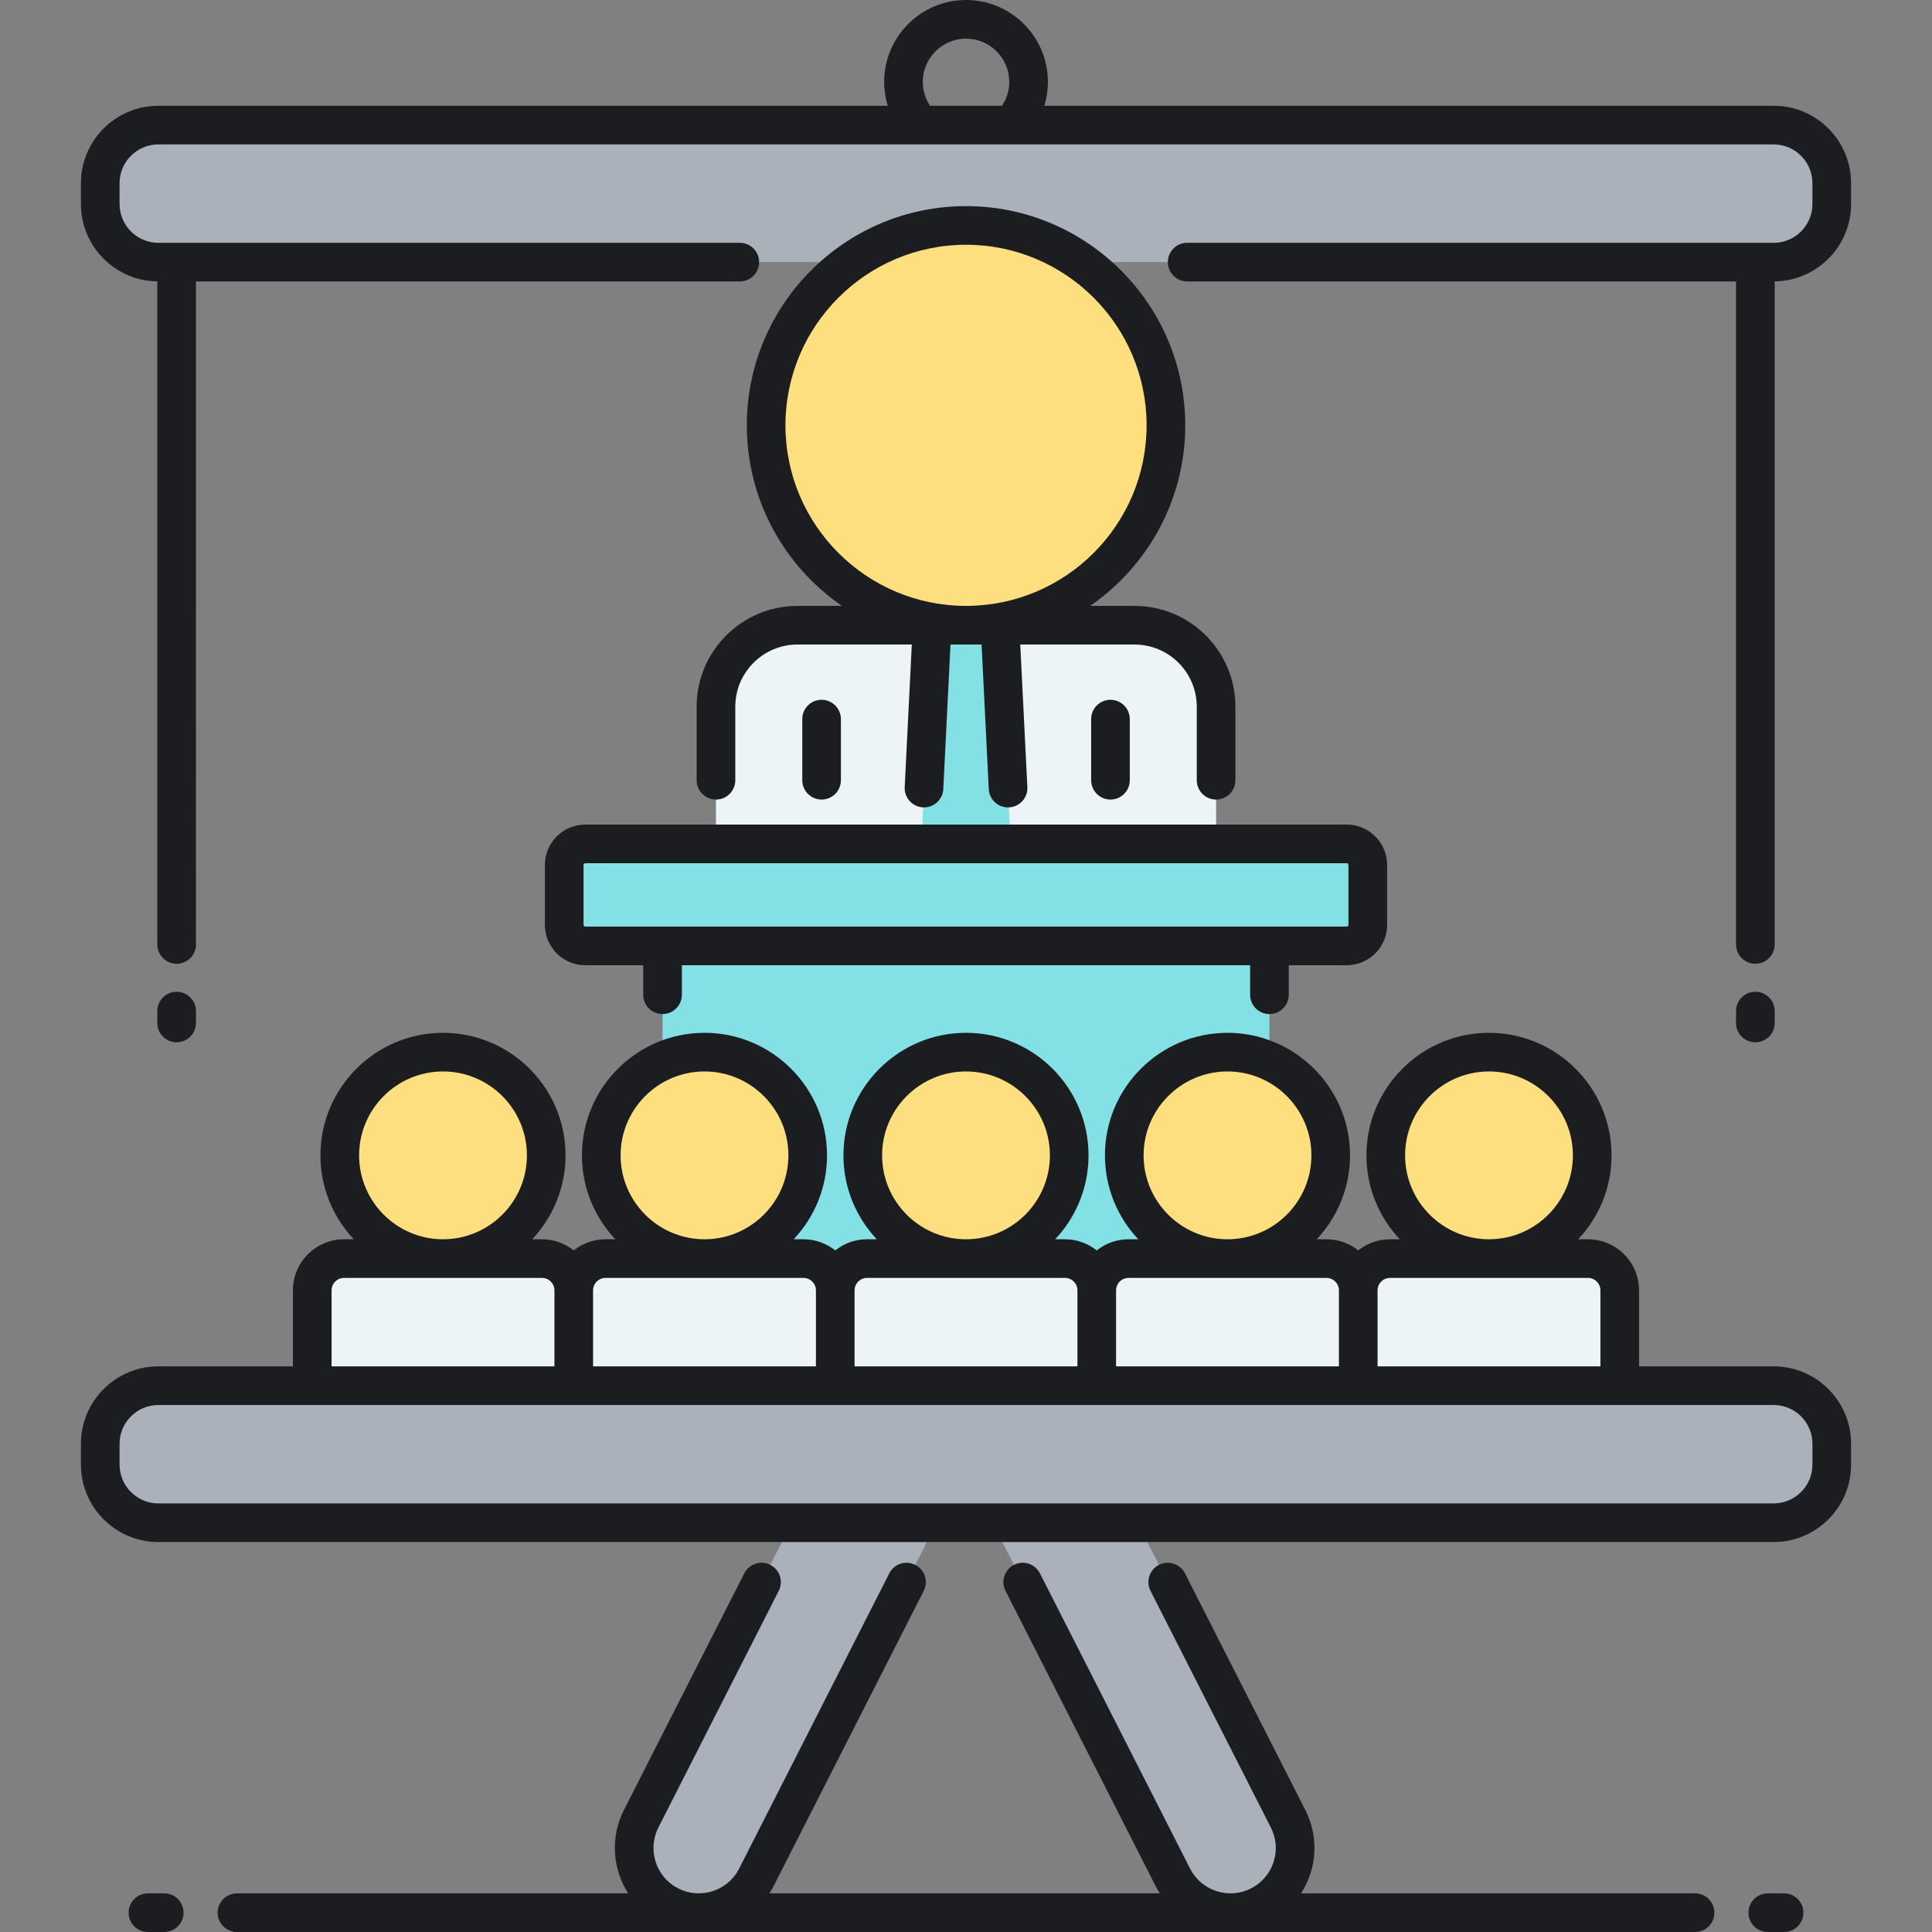 <?xml version="1.0" encoding="utf-8"?>
<!-- Generator: Adobe Illustrator 22.0.0, SVG Export Plug-In . SVG Version: 6.00 Build 0)  -->
<svg xmlns="http://www.w3.org/2000/svg" xmlns:xlink="http://www.w3.org/1999/xlink" version="1.1" id="Layer_1" x="0px" y="0px" viewBox="0 0 500 500" style="enable-background:new 0 0 500 500;" xml:space="preserve" width="512" height="512">
<rect x="0" y="0" width="500" height="500" fill="#808080" stroke="none"/>
<style type="text/css">
	.st0{fill:#83E1E5;}
	.st1{fill:#AAB1BA;}
	.st2{fill:#ECF4F7;}
	.st3{fill:#FDDF7F;}
	.st4{fill:#1C1D21;}
	.st5{fill:#FFFFFF;}
</style>
<g>
	<g>
		<path class="st2" d="M314.724,218.405v-35.508c0-11.648-9.443-21.092-21.091-21.092h-87.248c-11.648,0-21.092,9.443-21.092,21.092    v35.508H314.724z"/>
	</g>
</g>
<g>
	<g>
		<path class="st0" d="M209.04,299.007c0,14.754-11.961,26.715-26.715,26.715h25.617c4.54,0,8.22,3.68,8.22,8.22    c0-4.54,3.68-8.22,8.22-8.22H250c-14.754,0-26.715-11.96-26.715-26.715s11.961-26.715,26.715-26.715s26.715,11.96,26.715,26.715    S264.754,325.722,250,325.722h25.617c4.54,0,8.22,3.68,8.22,8.22c0-4.54,3.68-8.22,8.22-8.22h25.617    c-14.754,0-26.715-11.96-26.715-26.715s11.961-26.715,26.715-26.715c3.867,0,7.539,0.829,10.857,2.307v-29.802h20.017    c3,0,5.433-2.432,5.433-5.433v-15.526c0-3-2.432-5.433-5.433-5.433h-86.974l-2.788-56.601h-17.559l-2.787,56.601h-86.991    c-3,0-5.433,2.432-5.433,5.433v15.526c0,3,2.432,5.433,5.433,5.433h20.017v29.802c3.318-1.479,6.99-2.307,10.857-2.307    C197.079,272.292,209.04,284.253,209.04,299.007z"/>
	</g>
</g>
<g>
	<g>
		<path class="st1" d="M459.031,32.376H40.969c-8.298,0-15.025,6.727-15.025,15.025v5.412c0,8.298,6.727,15.025,15.025,15.025    h179.182c8.437-5.975,18.732-9.498,29.857-9.498c11.125,0,21.42,3.523,29.857,9.498h179.165c8.298,0,15.025-6.727,15.025-15.025    v-5.412C474.056,39.103,467.329,32.376,459.031,32.376z"/>
	</g>
</g>
<g>
	<g>
		<path class="st1" d="M459.031,358.615H40.969c-8.298,0-15.025,6.727-15.025,15.025v5.412c0,8.298,6.727,15.025,15.025,15.025    h163.921l-38.96,76.611c-4.187,8.234-0.907,18.303,7.327,22.49c8.234,4.187,18.303,0.907,22.49-7.327l46.671-91.775h14.444    l46.671,91.775c4.187,8.234,14.256,11.514,22.49,7.327c8.234-4.187,11.514-14.256,7.327-22.49l-38.959-76.611h164.639    c8.298,0,15.025-6.727,15.025-15.025v-5.412C474.056,365.342,467.329,358.615,459.031,358.615z"/>
	</g>
</g>
<g>
	<g>
		<circle class="st3" cx="250.008" cy="110.073" r="51.733"/>
	</g>
</g>
<g>
	<g>
		<circle class="st3" cx="114.65" cy="299.007" r="26.715"/>
	</g>
</g>
<g>
	<g>
		<circle class="st3" cx="182.325" cy="299.007" r="26.715"/>
	</g>
</g>
<g>
	<g>
		<circle class="st3" cx="250" cy="299.007" r="26.715"/>
	</g>
</g>
<g>
	<g>
		<circle class="st3" cx="317.675" cy="299.007" r="26.715"/>
	</g>
</g>
<g>
	<g>
		<circle class="st3" cx="385.35" cy="299.007" r="26.715"/>
	</g>
</g>
<g>
	<g>
		<path class="st2" d="M410.967,325.722H385.35h-25.617c-4.54,0-8.22,3.68-8.22,8.22c0-4.54-3.68-8.22-8.22-8.22h-25.618h-25.617    c-4.54,0-8.22,3.68-8.22,8.22c0-4.54-3.68-8.22-8.22-8.22H250h-25.617c-4.54,0-8.22,3.68-8.22,8.22c0-4.54-3.68-8.22-8.22-8.22    h-25.617h-25.618c-4.54,0-8.22,3.68-8.22,8.22c0-4.54-3.68-8.22-8.22-8.22H114.65H89.033c-4.54,0-8.22,3.68-8.22,8.22v24.673    h67.675h67.675h67.675h67.675h67.675v-24.673C419.187,329.402,415.507,325.722,410.967,325.722z"/>
	</g>
</g>
<path class="st4" d="M459.03,353.615h-34.843v-19.673c0-7.289-5.931-13.22-13.221-13.22h-2.534  c5.346-5.68,8.632-13.319,8.632-21.716c0-17.487-14.228-31.715-31.715-31.715s-31.715,14.228-31.715,31.715  c0,8.397,3.286,16.036,8.632,21.716h-2.534c-3.106,0-5.961,1.084-8.22,2.885c-2.259-1.8-5.114-2.885-8.221-2.885h-2.534  c5.346-5.68,8.632-13.319,8.632-21.716c0-17.487-14.228-31.715-31.715-31.715s-31.715,14.228-31.715,31.715  c0,8.397,3.286,16.036,8.632,21.716h-2.534c-3.106,0-5.961,1.084-8.22,2.885c-2.259-1.8-5.114-2.885-8.221-2.885h-2.534  c5.346-5.68,8.632-13.319,8.632-21.716c0-17.487-14.228-31.715-31.715-31.715s-31.715,14.228-31.715,31.715  c0,8.397,3.286,16.036,8.632,21.716h-2.534c-3.107,0-5.961,1.084-8.221,2.885c-2.259-1.8-5.113-2.885-8.22-2.885h-2.534  c5.346-5.68,8.632-13.319,8.632-21.716c0-17.487-14.228-31.715-31.715-31.715s-31.715,14.228-31.715,31.715  c0,8.397,3.286,16.036,8.632,21.716h-2.534c-3.107,0-5.961,1.084-8.221,2.885c-2.259-1.8-5.113-2.885-8.22-2.885h-2.534  c5.346-5.68,8.632-13.319,8.632-21.716c0-17.487-14.228-31.715-31.715-31.715s-31.715,14.228-31.715,31.715  c0,8.397,3.286,16.036,8.632,21.716h-2.534c-7.29,0-13.221,5.931-13.221,13.22v19.673H40.97c-11.042,0-20.025,8.983-20.025,20.025  v5.412c0,11.041,8.983,20.024,20.025,20.024H459.03c11.042,0,20.025-8.983,20.025-20.024v-5.412  C479.056,362.599,470.072,353.615,459.03,353.615z M363.635,299.007c0-11.974,9.741-21.715,21.715-21.715  s21.715,9.741,21.715,21.715c0,11.975-9.741,21.716-21.715,21.716S363.635,310.981,363.635,299.007z M359.732,330.723h51.234  c1.776,0,3.221,1.444,3.221,3.22v19.673h-57.675v-19.673C356.513,332.167,357.957,330.723,359.732,330.723z M295.96,299.007  c0-11.974,9.741-21.715,21.715-21.715s21.715,9.741,21.715,21.715c0,11.975-9.741,21.716-21.715,21.716  S295.96,310.981,295.96,299.007z M292.058,330.723h51.234c1.776,0,3.221,1.444,3.221,3.22v19.673h-57.675v-19.673  C288.838,332.167,290.282,330.723,292.058,330.723z M228.285,299.007c0-11.974,9.741-21.715,21.715-21.715  s21.715,9.741,21.715,21.715c0,11.975-9.741,21.716-21.715,21.716S228.285,310.981,228.285,299.007z M224.383,330.723h51.234  c1.776,0,3.221,1.444,3.221,3.22v19.673h-57.676v-19.673C221.162,332.167,222.606,330.723,224.383,330.723z M160.61,299.007  c0-11.974,9.741-21.715,21.715-21.715s21.715,9.741,21.715,21.715c0,11.975-9.741,21.716-21.715,21.716  S160.61,310.981,160.61,299.007z M156.708,330.723h51.234c1.775,0,3.22,1.444,3.22,3.22v19.673h-57.675v-19.673  C153.487,332.167,154.932,330.723,156.708,330.723z M92.936,299.007c0-11.974,9.741-21.715,21.715-21.715  s21.715,9.741,21.715,21.715c0,11.975-9.741,21.716-21.715,21.716S92.936,310.981,92.936,299.007z M85.813,333.942  c0-1.775,1.444-3.22,3.221-3.22h51.234c1.775,0,3.22,1.444,3.22,3.22v19.673H85.813V333.942z M469.056,379.053  c0,5.527-4.497,10.024-10.025,10.024H40.97c-5.528,0-10.025-4.497-10.025-10.024v-5.412c0-5.528,4.497-10.025,10.025-10.025h39.843  h67.675h67.675h67.676h67.675h67.675h39.843c5.528,0,10.025,4.497,10.025,10.025V379.053z M459.03,27.375H270.266  c0.607-1.985,0.93-4.064,0.93-6.188C271.196,9.505,261.691,0,250.009,0c-11.684,0-21.188,9.505-21.188,21.188  c0,2.124,0.323,4.203,0.93,6.188H40.97c-11.042,0-20.025,8.983-20.025,20.025v5.412c0,10.956,8.846,19.874,19.77,20.012v171.598  c0,2.761,2.238,5,5,5s5-2.239,5-5V72.838h140.743c2.762,0,5-2.239,5-5s-2.238-5-5-5H40.97c-5.528,0-10.025-4.498-10.025-10.025  v-5.412c0-5.528,4.497-10.025,10.025-10.025h197.353c0.002,0,0.003,0,0.005,0h23.363c0.002,0,0.003,0,0.005,0H459.03  c5.528,0,10.025,4.498,10.025,10.025v5.412c0,5.528-4.497,10.025-10.025,10.025H307.237c-2.762,0-5,2.239-5,5s2.238,5,5,5h142.049  v171.584c0,2.761,2.238,5,5,5s5-2.239,5-5V72.825c10.923-0.139,19.77-9.057,19.77-20.012v-5.412  C479.056,36.359,470.072,27.375,459.03,27.375z M238.82,21.188c0-6.169,5.02-11.188,11.188-11.188s11.188,5.019,11.188,11.188  c0,2.224-0.657,4.363-1.878,6.188h-18.621C239.478,25.551,238.82,23.412,238.82,21.188z M454.286,269.743c-2.762,0-5-2.238-5-5  v-3.077c0-2.762,2.238-5,5-5s5,2.238,5,5v3.077C459.286,267.505,457.048,269.743,454.286,269.743z M40.714,264.743v-3.077  c0-2.762,2.238-5,5-5s5,2.238,5,5v3.077c0,2.762-2.238,5-5,5S40.714,267.505,40.714,264.743z M47.501,495c0,2.762-2.238,5-5,5  h-4.219c-2.762,0-5-2.238-5-5s2.238-5,5-5h4.219C45.263,490,47.501,492.238,47.501,495z M443.68,495c0,2.762-2.238,5-5,5H61.32  c-2.762,0-5-2.238-5-5s2.238-5,5-5h101.244c-4.016-6.281-4.707-14.466-1.091-21.577l31.146-61.245  c1.253-2.463,4.262-3.441,6.724-2.19c2.461,1.252,3.442,4.262,2.19,6.724l-31.146,61.245c-2.931,5.763-0.626,12.836,5.137,15.767  c5.764,2.931,12.837,0.627,15.767-5.137l38.856-76.408c1.252-2.463,4.262-3.441,6.724-2.19c2.461,1.252,3.442,4.262,2.19,6.724  l-38.856,76.408c-0.333,0.654-0.704,1.275-1.092,1.881h101.055c-0.388-0.605-0.76-1.227-1.092-1.881l-38.856-76.408  c-1.252-2.462-0.271-5.472,2.19-6.724s5.471-0.271,6.724,2.19l38.856,76.408c2.931,5.763,10.004,8.067,15.767,5.137  c2.792-1.42,4.864-3.842,5.834-6.819c0.971-2.979,0.723-6.155-0.697-8.947l-31.145-61.245c-1.252-2.462-0.271-5.472,2.19-6.724  c2.462-1.252,5.471-0.271,6.724,2.19l31.145,61.245c2.631,5.173,3.089,11.06,1.292,16.578c-0.583,1.789-1.401,3.455-2.389,4.999  H438.68C441.441,490,443.68,492.238,443.68,495z M466.718,495c0,2.762-2.238,5-5,5h-4.219c-2.762,0-5-2.238-5-5s2.238-5,5-5h4.219  C464.479,490,466.718,492.238,466.718,495z M212.627,181.105c2.762,0,5,2.239,5,5v15.819c0,2.761-2.238,5-5,5s-5-2.239-5-5v-15.819  C207.627,183.344,209.865,181.105,212.627,181.105z M287.389,181.105c2.762,0,5,2.239,5,5v15.819c0,2.761-2.238,5-5,5s-5-2.239-5-5  v-15.819C282.389,183.344,284.627,181.105,287.389,181.105z M180.293,182.897v19.027c0,2.761,2.238,5,5,5s5-2.239,5-5v-19.027  c0-8.873,7.219-16.092,16.092-16.092h29.588l-1.838,36.899c-0.137,2.758,1.987,5.105,4.745,5.242  c0.085,0.004,0.169,0.006,0.253,0.006c2.647,0,4.856-2.078,4.99-4.751l1.862-37.396h8.045l1.863,37.396  c0.139,2.758,2.468,4.891,5.243,4.745c2.758-0.137,4.882-2.484,4.745-5.243l-1.839-36.898h29.59c8.872,0,16.091,7.219,16.091,16.092  v19.027c0,2.761,2.238,5,5,5s5-2.239,5-5v-19.027c0-14.387-11.704-26.092-26.091-26.092h-11.508  c14.855-10.241,24.616-27.365,24.616-46.732c0-31.283-25.45-56.733-56.732-56.733c-31.283,0-56.733,25.45-56.733,56.733  c0,19.368,9.761,36.492,24.617,46.732h-11.507C191.998,156.805,180.293,168.51,180.293,182.897z M203.275,110.073  c0-25.769,20.965-46.733,46.733-46.733s46.732,20.964,46.732,46.733s-20.964,46.732-46.732,46.732S203.275,135.841,203.275,110.073z   M141.019,223.838v15.526c0,5.752,4.68,10.433,10.433,10.433h15.017v7.641c0,2.762,2.238,5,5,5s5-2.238,5-5v-7.641h147.064v7.641  c0,2.762,2.238,5,5,5s5-2.238,5-5v-7.641h15.017c5.753,0,10.433-4.68,10.433-10.433v-15.526c0-5.752-4.68-10.433-10.433-10.433  H151.451C145.698,213.405,141.019,218.085,141.019,223.838z M348.981,223.838v15.526c0,0.239-0.194,0.433-0.433,0.433H151.451  c-0.238,0-0.433-0.194-0.433-0.433v-15.526c0-0.239,0.194-0.433,0.433-0.433h197.098  C348.787,223.405,348.981,223.599,348.981,223.838z"/>
</svg>
